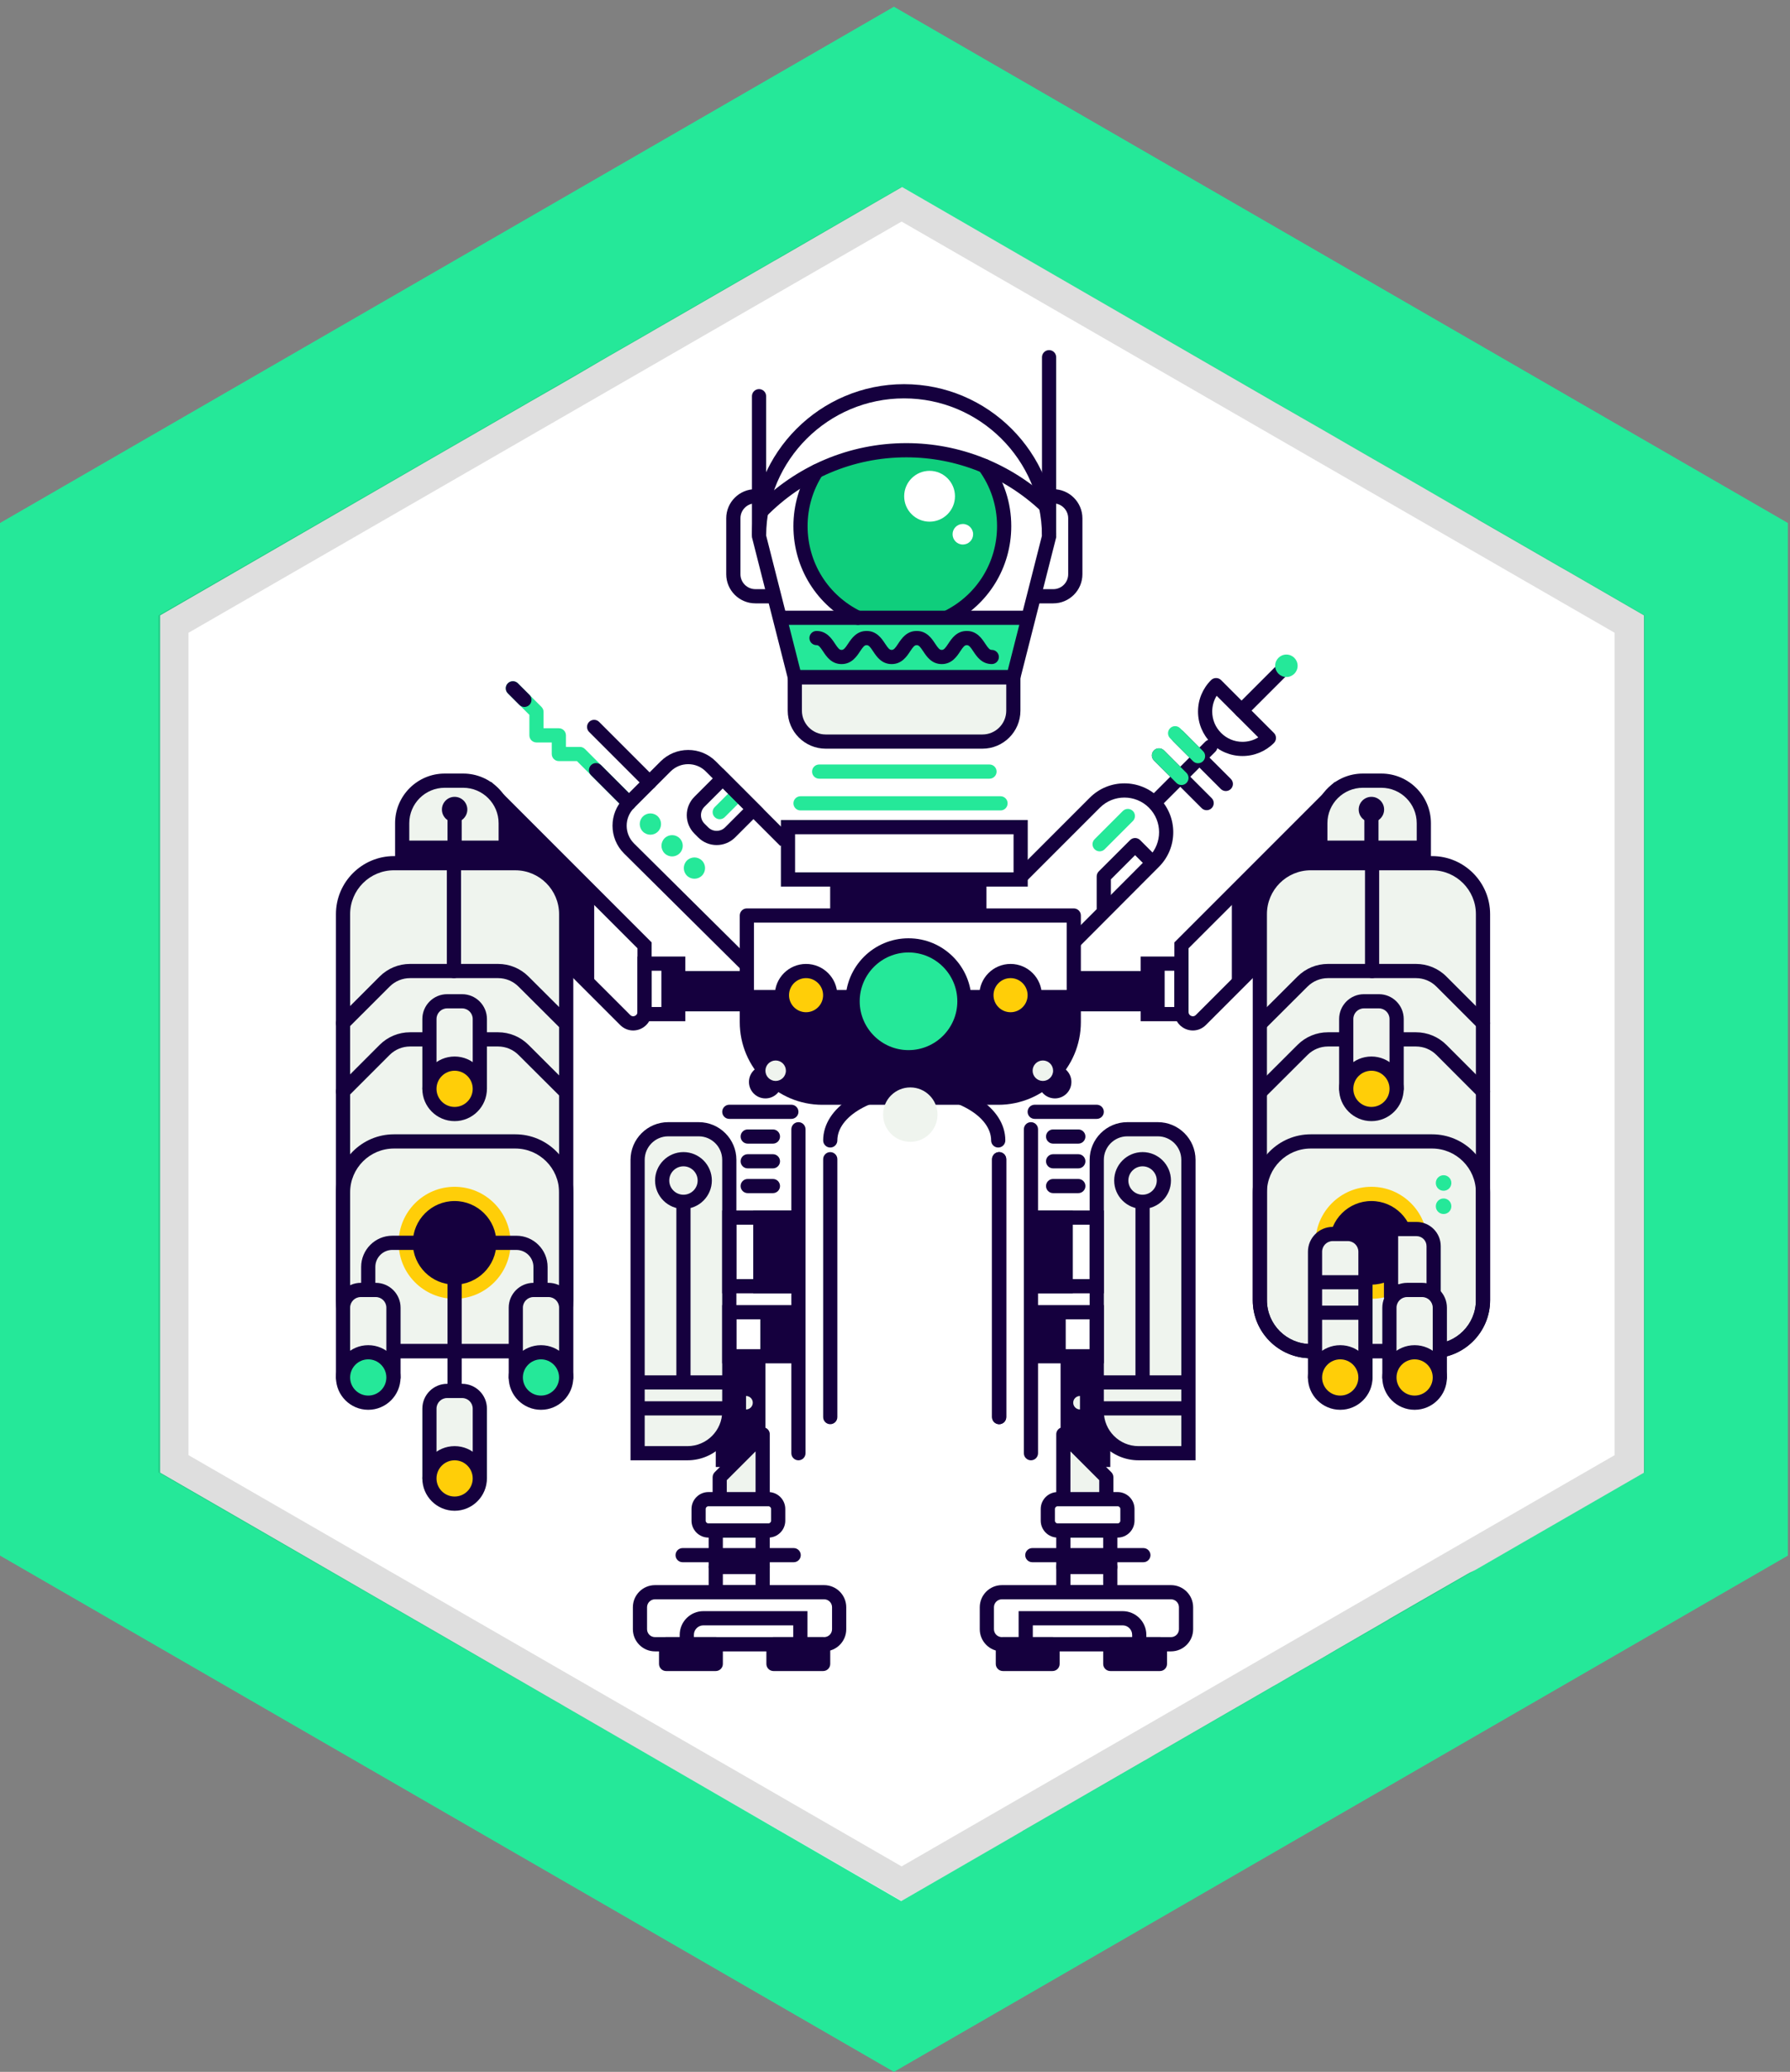<svg xmlns="http://www.w3.org/2000/svg" xmlns:xlink="http://www.w3.org/1999/xlink" width="110.979" height="128.417" x="0" y="0" enable-background="new 0 0 110.979 128.417" version="1.1" viewBox="0 0 110.979 128.417" xml:space="preserve"><rect x="0" y="0" width="110.979" height="128.417" fill="#808080" stroke="none"/><g id="Layer_4"><g id="Layer_63"><polygon fill="#25E899" points="110.849 96.417 55.423 128.417 0 96.417 0 32.417 55.423 .417 110.849 32.417"/><polygon fill="#FFF" points="101.926 38.143 101.926 91.274 101.917 91.284 100.497 92.103 94.216 95.723 91.497 97.293 91.256 97.414 91.126 97.473 91.016 97.534 87.986 99.274 86.117 100.353 86.077 100.383 82.827 102.263 81.957 102.774 80.577 103.564 79.117 104.414 78.936 104.513 78.917 104.524 77.207 105.513 76.247 106.064 71.626 108.734 70.997 109.103 70.936 109.133 67.436 111.154 63.396 113.484 63.386 113.494 62.957 113.744 55.876 117.833 48.306 113.454 48.266 113.433 46.197 112.234 40.836 109.133 40.146 108.734 35.056 105.793 34.667 105.564 34.176 105.284 33.846 105.093 31.997 104.024 31.426 103.694 29.716 102.704 27.207 101.253 24.296 99.574 24.207 99.524 19.537 96.824 17.426 95.603 9.926 91.274 9.926 38.143 24.256 29.864 26.247 28.713 31.176 25.874 32.756 24.963 32.926 24.864 34.586 23.914 35.747 23.244 37.287 22.343 37.806 22.043 40.086 20.734 40.776 20.333 42.236 19.494 47.957 16.194 48.417 15.933 54.486 12.423 55.926 11.593 56.986 12.204 63.476 15.954 78.006 24.343 79.046 24.944 81.346 26.263 82.216 26.763 83.736 27.643 85.106 28.433 85.907 28.893 85.997 28.944 87.806 29.984 91.586 32.173 91.626 32.194 91.626 32.204 91.886 32.353 92.546 32.734 94.006 33.574 95.947 34.694 96.726 35.143 97.167 35.393 99.106 36.513"/></g><g id="Layer_2_6_"><g id="Layer_16_5_"><path d="M9.826,38.141v53.121l46.072,26.559l46.074-26.559V38.141L55.898,11.58 L9.826,38.141z M100.107,39.221v50.971l-44.209,25.489L11.687,90.192V39.221l44.211-25.489L100.107,39.221z" enable-background="new" opacity=".13"/></g></g><g><g><line x1="46.302" x2="66.575" y1="61.802" y2="61.802" fill="#25E899"/></g><g><rect width="20.272" height=".88" x="46.302" y="61.361" fill="#15003E"/></g><g><polygon fill="#15003E" points="46.302 61.802 46.523 64.773 48.531 67.487 50.292 67.655 56.733 68.281 63.336 67.808 65.551 66.274 66.575 63.351 66.135 61.802"/></g><g><path fill="#15003E" d="M61.889,68.477h-10.9c-2.826,0-5.125-2.3-5.125-5.126v-6.606c0-0.243,0.195-0.44,0.439-0.44h20.271 c0.243,0,0.439,0.197,0.439,0.44v6.606C67.014,66.177,64.716,68.477,61.889,68.477z M46.744,57.185v6.166 c0,2.341,1.904,4.246,4.245,4.246h10.9c2.342,0,4.245-1.905,4.245-4.246v-6.166H46.744z"/></g><g><path fill="#25E899" d="M59.794,62.062c0-1.915-1.553-3.467-3.468-3.467s-3.465,1.552-3.465,3.467 c0,1.914,1.55,3.467,3.465,3.467S59.794,63.976,59.794,62.062"/></g><g><path fill="#15003E" d="M56.327,65.966c-2.154,0-3.906-1.75-3.906-3.904c0-2.155,1.751-3.906,3.906-3.906 s3.906,1.751,3.906,3.906C60.233,64.217,58.481,65.966,56.327,65.966z M56.327,59.035c-1.668,0-3.026,1.357-3.026,3.027 c0,1.667,1.358,3.026,3.026,3.026c1.669,0,3.027-1.359,3.027-3.026C59.354,60.392,57.996,59.035,56.327,59.035z"/></g><g><path fill="#FFCE08" d="M51.47,61.683c0-0.828-0.668-1.498-1.497-1.498c-0.826,0-1.496,0.67-1.496,1.498 c0,0.826,0.669,1.496,1.496,1.496C50.802,63.179,51.47,62.509,51.47,61.683"/></g><g><path fill="#15003E" d="M49.974,63.619c-1.066,0-1.936-0.869-1.936-1.936c0-1.069,0.869-1.937,1.936-1.937 c1.068,0,1.938,0.868,1.938,1.937C51.912,62.75,51.042,63.619,49.974,63.619z M49.974,60.625c-0.582,0-1.055,0.474-1.055,1.058 c0,0.582,0.473,1.056,1.055,1.056c0.583,0,1.058-0.474,1.058-1.056C51.031,61.1,50.557,60.625,49.974,60.625z"/></g><g><path fill="#FFCE08" d="M64.15,61.683c0-0.828-0.671-1.498-1.496-1.498c-0.826,0-1.496,0.67-1.496,1.498 c0,0.826,0.67,1.496,1.496,1.496C63.479,63.179,64.15,62.509,64.15,61.683"/></g><g><path fill="#15003E" d="M62.654,63.619c-1.067,0-1.937-0.869-1.937-1.936c0-1.069,0.869-1.937,1.937-1.937 c1.068,0,1.938,0.868,1.938,1.937C64.591,62.75,63.722,63.619,62.654,63.619z M62.654,60.625c-0.583,0-1.057,0.474-1.057,1.058 c0,0.582,0.474,1.056,1.057,1.056c0.582,0,1.057-0.474,1.057-1.056C63.71,61.1,63.236,60.625,62.654,60.625z"/></g><g><path fill="#15003E" d="M39.254,63.87c-0.302,0-0.586-0.121-0.803-0.337l-4.214-4.213l-3.845-6.688l0.052-4.178l9.958,9.958 v4.313C40.401,63.355,39.886,63.87,39.254,63.87z M34.941,58.78l4.132,4.131c0.052,0.051,0.112,0.078,0.181,0.078 c0.111,0,0.268-0.082,0.268-0.265v-3.948l-8.225-8.225l-0.022,1.85L34.941,58.78z"/></g><g><polygon fill="#15003E" points="36.84 61.3 36.84 55.181 31.531 50.163 31.352 53.501"/></g><g><path fill="#EFF4EE" d="M31.353,53.501h-6.418v-2.479c0-1.456,1.181-2.636,2.637-2.636h1.145c1.457,0,2.636,1.181,2.636,2.636 V53.501z"/></g><g><path fill="#15003E" d="M31.793,53.941h-7.298v-2.919c0-1.696,1.38-3.076,3.077-3.076h1.145c1.697,0,3.077,1.38,3.077,3.076 V53.941z M25.375,53.062h5.538v-2.039c0-1.211-0.986-2.196-2.196-2.196h-1.145c-1.212,0-2.197,0.985-2.197,2.196V53.062z"/></g><g><rect width="3.079" height="6.865" x="44.377" y="84.062" fill="#15003E"/></g><g><path fill="#EFF4EE" d="M42.625,90.074h-3.093V71.887c0-1.045,0.849-1.894,1.896-1.894h1.892c1.047,0,1.897,0.849,1.897,1.894 V87.48C45.216,88.912,44.055,90.074,42.625,90.074"/></g><g><path fill="#15003E" d="M42.625,90.511h-3.533V71.887c0-1.286,1.048-2.334,2.336-2.334h1.892c1.289,0,2.336,1.048,2.336,2.334 V87.48C45.655,89.153,44.295,90.511,42.625,90.511z M39.972,89.633h2.653c1.186,0,2.151-0.966,2.151-2.153V71.887 c0-0.802-0.653-1.456-1.457-1.456h-1.892c-0.803,0-1.456,0.654-1.456,1.456V89.633z"/></g><g><path fill="#EFF4EE" d="M31.948,83.745h-7.523c-1.743,0-3.156-1.412-3.156-3.154V56.658c0-1.743,1.413-3.156,3.156-3.156h7.523 c1.744,0,3.155,1.413,3.155,3.156V80.59C35.103,82.333,33.691,83.745,31.948,83.745"/></g><g><path fill="#15003E" d="M31.948,84.185h-7.523c-1.983,0-3.597-1.613-3.597-3.595V56.658c0-1.983,1.613-3.596,3.597-3.596h7.523 c1.983,0,3.596,1.613,3.596,3.596V80.59C35.543,82.572,33.931,84.185,31.948,84.185z M24.425,53.941 c-1.499,0-2.717,1.219-2.717,2.716V80.59c0,1.497,1.218,2.714,2.717,2.714h7.523c1.498,0,2.715-1.217,2.715-2.714V56.658 c0-1.498-1.217-2.716-2.715-2.716H24.425z"/></g><g><path fill="#15003E" d="M31.948,84.185h-7.523c-1.983,0-3.597-1.613-3.597-3.595v-6.688c0-1.983,1.613-3.596,3.597-3.596h7.523 c1.983,0,3.596,1.612,3.596,3.596v6.688C35.543,82.572,33.931,84.185,31.948,84.185z M24.425,71.187 c-1.499,0-2.717,1.219-2.717,2.716v6.688c0,1.497,1.218,2.714,2.717,2.714h7.523c1.498,0,2.715-1.217,2.715-2.714v-6.688 c0-1.497-1.217-2.716-2.715-2.716H24.425z"/></g><g><path fill="#15003E" d="M21.267,63.858c-0.112,0-0.224-0.044-0.31-0.131c-0.173-0.171-0.173-0.449,0-0.621l2.576-2.576 c0.506-0.506,1.178-0.785,1.893-0.785h5.451c0.713,0,1.384,0.276,1.889,0.78l2.588,2.58c0.172,0.172,0.172,0.451,0.002,0.622 c-0.171,0.174-0.451,0.174-0.622,0.002l-2.588-2.58c-0.34-0.338-0.79-0.524-1.269-0.524h-5.451c-0.479,0-0.93,0.187-1.27,0.526 l-2.578,2.576C21.493,63.814,21.381,63.858,21.267,63.858z"/></g><g><path fill="#15003E" d="M21.267,68.095c-0.112,0-0.224-0.046-0.31-0.13c-0.173-0.171-0.173-0.451,0-0.622l2.576-2.577 c0.505-0.505,1.178-0.785,1.893-0.785h5.451c0.714,0,1.384,0.277,1.89,0.781l2.587,2.581c0.172,0.171,0.172,0.448,0.002,0.622 c-0.171,0.172-0.451,0.172-0.622,0l-2.588-2.578c-0.34-0.339-0.79-0.524-1.269-0.524h-5.451c-0.479,0-0.93,0.186-1.27,0.524 l-2.578,2.578C21.493,68.049,21.381,68.095,21.267,68.095z"/></g><g><path fill="#EFF4EE" d="M26.623,67.487v-4.328c0-0.606,0.491-1.097,1.097-1.097h0.931c0.606,0,1.096,0.49,1.096,1.097v4.328"/></g><g><path fill="#15003E" d="M29.747,67.927c-0.242,0-0.439-0.197-0.439-0.44v-4.328c0-0.363-0.294-0.658-0.657-0.658H27.72 c-0.362,0-0.656,0.294-0.656,0.658v4.328c0,0.243-0.198,0.44-0.44,0.44s-0.439-0.197-0.439-0.44v-4.328 c0-0.848,0.689-1.538,1.536-1.538h0.931c0.848,0,1.538,0.69,1.538,1.538v4.328C30.188,67.73,29.992,67.927,29.747,67.927z"/></g><g><path fill="#FFCE08" d="M29.747,67.487c0-0.863-0.698-1.563-1.561-1.563c-0.863,0-1.563,0.699-1.563,1.563 c0,0.864,0.7,1.564,1.563,1.564C29.049,69.051,29.747,68.351,29.747,67.487"/></g><g><path fill="#15003E" d="M28.186,69.489c-1.105,0-2.002-0.896-2.002-2.002c0-1.103,0.897-2.003,2.002-2.003 c1.103,0,2.002,0.9,2.002,2.003C30.188,68.592,29.289,69.489,28.186,69.489z M28.186,66.365c-0.619,0-1.123,0.504-1.123,1.122 s0.503,1.122,1.123,1.122s1.122-0.504,1.122-1.122S28.805,66.365,28.186,66.365z"/></g><g><path fill="#EFF4EE" d="M21.267,85.378V81.05c0-0.606,0.492-1.098,1.098-1.098h0.932c0.606,0,1.096,0.491,1.096,1.098v4.328"/></g><g><path fill="#15003E" d="M24.393,85.819c-0.242,0-0.439-0.197-0.439-0.44V81.05c0-0.362-0.295-0.657-0.657-0.657h-0.932 c-0.362,0-0.657,0.295-0.657,0.657v4.328c0,0.243-0.197,0.44-0.44,0.44c-0.242,0-0.439-0.197-0.439-0.44V81.05 c0-0.848,0.689-1.538,1.537-1.538h0.932c0.847,0,1.537,0.69,1.537,1.538v4.328C24.833,85.622,24.637,85.819,24.393,85.819z"/></g><g><path fill="#25E899" d="M24.393,85.378c0-0.864-0.7-1.562-1.562-1.562c-0.864,0-1.563,0.697-1.563,1.562s0.7,1.563,1.563,1.563 C23.693,86.941,24.393,86.243,24.393,85.378"/></g><g><path fill="#15003E" d="M22.831,87.381c-1.105,0-2.002-0.898-2.002-2.003c0-1.105,0.897-2.002,2.002-2.002 c1.104,0,2.002,0.896,2.002,2.002C24.833,86.483,23.935,87.381,22.831,87.381z M22.831,84.254c-0.619,0-1.123,0.506-1.123,1.124 s0.504,1.122,1.123,1.122s1.123-0.504,1.123-1.122S23.45,84.254,22.831,84.254z"/></g><g><path fill="#15003E" d="M31.217,77.032c0-1.675-1.357-3.031-3.032-3.031c-1.673,0-3.03,1.356-3.03,3.031 c0,1.673,1.357,3.031,3.03,3.031C29.86,80.063,31.217,78.705,31.217,77.032"/></g><g><path fill="#FFCE08" d="M28.185,80.501c-1.914,0-3.469-1.556-3.469-3.47s1.556-3.472,3.469-3.472 c1.915,0,3.472,1.558,3.472,3.472S30.1,80.501,28.185,80.501z M28.185,74.441c-1.429,0-2.591,1.162-2.591,2.591 s1.162,2.591,2.591,2.591c1.429,0,2.591-1.162,2.591-2.591S29.614,74.441,28.185,74.441z"/></g><g><path fill="#EFF4EE" d="M31.979,85.378V81.05c0-0.606,0.491-1.098,1.097-1.098h0.931c0.606,0,1.098,0.491,1.098,1.098v4.328"/></g><g><path fill="#15003E" d="M35.104,85.819c-0.243,0-0.441-0.197-0.441-0.44V81.05c0-0.362-0.294-0.657-0.656-0.657h-0.931 c-0.362,0-0.657,0.295-0.657,0.657v4.328c0,0.243-0.197,0.44-0.439,0.44c-0.243,0-0.44-0.197-0.44-0.44V81.05 c0-0.848,0.688-1.538,1.537-1.538h0.931c0.848,0,1.537,0.69,1.537,1.538v4.328C35.543,85.622,35.346,85.819,35.104,85.819z"/></g><g><path fill="#25E899" d="M35.104,85.378c0-0.864-0.701-1.562-1.563-1.562c-0.863,0-1.562,0.697-1.562,1.562 s0.699,1.563,1.562,1.563C34.403,86.941,35.104,86.243,35.104,85.378"/></g><g><path fill="#15003E" d="M33.541,87.381c-1.104,0-2.002-0.898-2.002-2.003c0-1.105,0.898-2.002,2.002-2.002 c1.105,0,2.003,0.896,2.003,2.002C35.543,86.483,34.646,87.381,33.541,87.381z M33.541,84.254c-0.619,0-1.123,0.506-1.123,1.124 s0.503,1.122,1.123,1.122c0.62,0,1.122-0.504,1.122-1.122S34.16,84.254,33.541,84.254z"/></g><g><path fill="#EFF4EE" d="M26.623,91.635v-4.328c0-0.607,0.491-1.097,1.097-1.097h0.931c0.606,0,1.096,0.489,1.096,1.097v4.328"/></g><g><path fill="#15003E" d="M29.747,92.076c-0.242,0-0.439-0.196-0.439-0.44v-4.328c0-0.362-0.294-0.656-0.657-0.656H27.72 c-0.362,0-0.656,0.294-0.656,0.656v4.328c0,0.244-0.198,0.44-0.44,0.44s-0.439-0.196-0.439-0.44v-4.328 c0-0.849,0.689-1.537,1.536-1.537h0.931c0.848,0,1.538,0.688,1.538,1.537v4.328C30.188,91.879,29.992,92.076,29.747,92.076z"/></g><g><path fill="#FFCE08" d="M29.747,91.635c0-0.863-0.698-1.562-1.561-1.562c-0.863,0-1.563,0.698-1.563,1.562 c0,0.864,0.7,1.563,1.563,1.563C29.049,93.198,29.747,92.5,29.747,91.635"/></g><g><path fill="#15003E" d="M28.186,93.639c-1.105,0-2.002-0.9-2.002-2.004c0-1.104,0.897-2.002,2.002-2.002 c1.103,0,2.002,0.897,2.002,2.002C30.188,92.739,29.289,93.639,28.186,93.639z M28.186,90.511c-0.619,0-1.123,0.505-1.123,1.124 s0.503,1.122,1.123,1.122s1.122-0.503,1.122-1.122S28.805,90.511,28.186,90.511z"/></g><g><path fill="#15003E" d="M28.185,86.651c-0.242,0-0.44-0.199-0.44-0.44v-6.736c0-0.241,0.198-0.438,0.44-0.438 c0.243,0,0.44,0.196,0.44,0.438v6.736C28.625,86.452,28.428,86.651,28.185,86.651z"/></g><g><path fill="#15003E" d="M22.831,80.393c-0.243,0-0.44-0.199-0.44-0.44v-1.427c0-1.066,0.868-1.935,1.935-1.935h3.86 c0.243,0,0.44,0.197,0.44,0.44s-0.197,0.44-0.44,0.44h-3.86c-0.582,0-1.055,0.472-1.055,1.054v1.427 C23.27,80.194,23.074,80.393,22.831,80.393z"/></g><g><path fill="#15003E" d="M33.511,80.393c-0.244,0-0.439-0.199-0.439-0.44v-1.427c0-0.582-0.475-1.054-1.056-1.054h-3.86 c-0.243,0-0.44-0.197-0.44-0.44s0.197-0.44,0.44-0.44h3.86c1.067,0,1.935,0.868,1.935,1.935v1.427 C33.952,80.194,33.755,80.393,33.511,80.393z"/></g><g><path fill="#15003E" d="M49.503,80.161h-4.727v-5.134h4.727V80.161z M45.655,79.28h2.967v-3.372h-2.967V79.28z"/></g><g><rect width="1.923" height="4.253" x="47.139" y="75.467" fill="#15003E"/></g><g><path fill="#15003E" d="M49.503,80.161h-2.804v-5.134h2.804V80.161z M47.58,79.28h1.043v-3.372H47.58V79.28z"/></g><g><path fill="#15003E" d="M49.503,84.502h-4.727v-3.609h4.727V84.502z M45.655,83.624h2.967v-1.85h-2.967V83.624z"/></g><g><rect width="1.923" height="2.729" x="47.139" y="81.333" fill="#15003E"/></g><g><path fill="#15003E" d="M42.374,74.93c-0.97,0-1.76-0.79-1.76-1.76c0-0.972,0.791-1.762,1.76-1.762c0.971,0,1.76,0.79,1.76,1.762 C44.133,74.14,43.344,74.93,42.374,74.93z M42.374,72.29c-0.485,0-0.88,0.396-0.88,0.881s0.395,0.879,0.88,0.879 c0.485,0,0.88-0.394,0.88-0.879S42.859,72.29,42.374,72.29z"/></g><g><rect width="5.685" height=".878" x="39.532" y="85.246" fill="#15003E"/></g><g><rect width="5.685" height=".879" x="39.532" y="86.852" fill="#15003E"/></g><g><rect width=".879" height="11.195" x="41.934" y="74.489" fill="#15003E"/></g><g><rect width="6.438" height="1.32" x="24.935" y="52.101" fill="#15003E"/></g><g><path fill="#15003E" d="M28.974,50.176c0-0.435-0.354-0.787-0.789-0.787c-0.434,0-0.786,0.353-0.786,0.787 c0,0.435,0.352,0.788,0.786,0.788C28.62,50.963,28.974,50.611,28.974,50.176"/></g><g><line x1="28.185" x2="28.185" y1="50.638" y2="52.293" fill="#EFF4EE"/></g><g><path fill="#15003E" d="M28.185,52.733c-0.242,0-0.44-0.197-0.44-0.439v-1.655c0-0.243,0.198-0.44,0.44-0.44 c0.243,0,0.44,0.197,0.44,0.44v1.655C28.625,52.536,28.428,52.733,28.185,52.733z"/></g><g><line x1="28.145" x2="28.145" y1="53.812" y2="60.186" fill="#EFF4EE"/></g><g><path fill="#15003E" d="M28.145,60.625c-0.245,0-0.441-0.196-0.441-0.44v-6.374c0-0.243,0.197-0.439,0.441-0.439 c0.242,0,0.439,0.196,0.439,0.439v6.374C28.584,60.429,28.387,60.625,28.145,60.625z"/></g><g><path fill="#15003E" d="M42.49,63.296h-2.968v-4.009h2.968V63.296z M40.401,62.416h1.209v-2.248h-1.209V62.416z"/></g><g><rect width="1.045" height="3.13" x="41.005" y="59.727" fill="#15003E"/></g><g><path fill="#15003E" d="M47.921,73.952h-1.564c-0.244,0-0.44-0.197-0.44-0.44s0.196-0.438,0.44-0.438h1.564 c0.243,0,0.439,0.194,0.439,0.438S48.164,73.952,47.921,73.952z"/></g><g><path fill="#15003E" d="M47.921,72.417h-1.564c-0.244,0-0.44-0.197-0.44-0.438c0-0.243,0.196-0.44,0.44-0.44h1.564 c0.243,0,0.439,0.197,0.439,0.44C48.36,72.22,48.164,72.417,47.921,72.417z"/></g><g><path fill="#15003E" d="M47.921,70.884h-1.564c-0.244,0-0.44-0.197-0.44-0.44s0.196-0.44,0.44-0.44h1.564 c0.243,0,0.439,0.197,0.439,0.44S48.164,70.884,47.921,70.884z"/></g><g><path fill="#15003E" d="M49.063,69.35h-3.846c-0.244,0-0.44-0.195-0.44-0.438s0.197-0.44,0.44-0.44h3.846 c0.243,0,0.44,0.197,0.44,0.44S49.305,69.35,49.063,69.35z"/></g><g><path fill="#15003E" d="M51.096,102.354H40.61c-0.757,0-1.372-0.616-1.372-1.372v-1.363c0-0.756,0.615-1.371,1.372-1.371h10.485 c0.757,0,1.372,0.615,1.372,1.371v1.363C52.468,101.738,51.853,102.354,51.096,102.354z M40.61,99.127 c-0.271,0-0.493,0.22-0.493,0.491v1.363c0,0.271,0.221,0.49,0.493,0.49h10.485c0.272,0,0.492-0.22,0.492-0.49v-1.363 c0-0.271-0.22-0.491-0.492-0.491H40.61z"/></g><g><polyline fill="#EFF4EE" points="47.287 92.955 47.287 88.897 44.621 91.562 44.621 92.955"/></g><g><path fill="#15003E" d="M47.726,92.955h-0.881v-2.996l-1.785,1.785v1.211h-0.878v-1.393c0-0.116,0.046-0.229,0.128-0.312 l2.665-2.665c0.125-0.125,0.314-0.163,0.479-0.093c0.165,0.068,0.272,0.229,0.272,0.404V92.955z"/></g><g><path fill="#15003E" d="M49.209,96.829h-6.886c-0.243,0-0.44-0.197-0.44-0.438c0-0.243,0.197-0.44,0.44-0.44h6.886 c0.243,0,0.438,0.197,0.438,0.44C49.648,96.631,49.452,96.829,49.209,96.829z"/></g><g><path fill="#15003E" d="M47.639,95.302h-3.717c-0.577,0-1.048-0.471-1.048-1.048v-0.726c0-0.579,0.471-1.048,1.048-1.048h3.717 c0.578,0,1.048,0.469,1.048,1.048v0.726C48.687,94.832,48.217,95.302,47.639,95.302z M43.921,93.36 c-0.093,0-0.169,0.075-0.169,0.169v0.726c0,0.091,0.076,0.167,0.169,0.167h3.717c0.093,0,0.168-0.076,0.168-0.167v-0.726 c0-0.094-0.075-0.169-0.168-0.169H43.921z"/></g><g><path fill="#15003E" d="M47.726,99.127h-3.79v-4.706h3.79V99.127z M44.817,98.248h2.028v-2.945h-2.028V98.248z"/></g><g><path fill="#15003E" d="M47.287,97.563h-2.911c-0.243,0-0.439-0.196-0.439-0.439c0-0.244,0.197-0.44,0.439-0.44h2.911 c0.242,0,0.439,0.196,0.439,0.44C47.726,97.367,47.529,97.563,47.287,97.563z"/></g><g><rect width="3.08" height="1.22" x="41.297" y="101.913" fill="#15003E"/></g><g><path fill="#15003E" d="M44.377,103.573h-3.08c-0.242,0-0.439-0.199-0.439-0.44v-1.22c0-0.243,0.197-0.44,0.439-0.44h3.08 c0.242,0,0.44,0.197,0.44,0.44v1.22C44.817,103.374,44.619,103.573,44.377,103.573z M41.737,102.692h2.199v-0.338h-2.199V102.692 z"/></g><g><rect width="3.08" height="1.22" x="47.956" y="101.913" fill="#15003E"/></g><g><path fill="#15003E" d="M51.035,103.573h-3.08c-0.244,0-0.44-0.199-0.44-0.44v-1.22c0-0.243,0.197-0.44,0.44-0.44h3.08 c0.243,0,0.439,0.197,0.439,0.44v1.22C51.475,103.374,51.278,103.573,51.035,103.573z M48.395,102.692h2.201v-0.338h-2.201 V102.692z"/></g><g><path fill="#EFF4EE" d="M46.254,87.36c0.231,0,0.418-0.188,0.418-0.419c0-0.231-0.188-0.417-0.418-0.417"/></g><g><path fill="#15003E" d="M49.619,102.72c-0.244,0-0.44-0.197-0.44-0.44v-1.539H43.61c-0.325,0-0.59,0.265-0.59,0.588v0.584 c0,0.244-0.198,0.441-0.44,0.441s-0.439-0.197-0.439-0.441v-0.584c0-0.81,0.659-1.469,1.47-1.469h6.45v2.42 C50.06,102.523,49.863,102.72,49.619,102.72z"/></g><g><path fill="#15003E" d="M49.503,90.511c-0.244,0-0.44-0.196-0.44-0.438v-20.08c0-0.244,0.197-0.44,0.44-0.44 c0.242,0,0.439,0.196,0.439,0.44v20.08C49.942,90.315,49.745,90.511,49.503,90.511z"/></g><g><path fill="#15003E" d="M51.475,88.274c-0.243,0-0.439-0.197-0.439-0.438V71.849c0-0.243,0.196-0.44,0.439-0.44 s0.44,0.197,0.44,0.44v15.986C51.915,88.077,51.718,88.274,51.475,88.274z"/></g><g><path fill="#15003E" d="M73.958,63.87L73.958,63.87c-0.633,0-1.148-0.514-1.148-1.145v-4.313l9.959-9.958l0.051,4.178 l-3.844,6.688l-4.214,4.213C74.545,63.749,74.261,63.87,73.958,63.87z M73.69,58.777v3.948c0,0.182,0.157,0.265,0.269,0.265l0,0 c0.068,0,0.129-0.027,0.182-0.079l4.131-4.13l3.666-6.378l-0.022-1.85L73.69,58.777z"/></g><g><polygon fill="#15003E" points="76.373 61.3 76.373 55.181 81.682 50.163 81.86 53.501"/></g><g><path fill="#EFF4EE" d="M81.86,53.501h6.417v-2.479c0-1.456-1.18-2.636-2.637-2.636h-1.144c-1.457,0-2.637,1.181-2.637,2.636 V53.501z"/></g><g><path fill="#15003E" d="M88.717,53.941h-7.298v-2.919c0-1.696,1.38-3.076,3.077-3.076h1.144c1.696,0,3.077,1.38,3.077,3.076 V53.941z M82.299,53.062h5.537v-2.039c0-1.211-0.984-2.196-2.196-2.196h-1.144c-1.211,0-2.197,0.985-2.197,2.196V53.062z"/></g><g><rect width="3.081" height="6.865" x="65.756" y="84.062" fill="#15003E"/></g><g><path fill="#EFF4EE" d="M70.589,90.074h3.091V71.887c0-1.045-0.848-1.894-1.895-1.894h-1.894c-1.047,0-1.896,0.849-1.896,1.894 V87.48C67.997,88.912,69.157,90.074,70.589,90.074"/></g><g><path fill="#15003E" d="M74.122,90.511h-3.532c-1.673,0-3.032-1.358-3.032-3.031V71.887c0-1.286,1.048-2.334,2.335-2.334h1.894 c1.287,0,2.336,1.048,2.336,2.334V90.511z M69.892,70.431c-0.804,0-1.455,0.654-1.455,1.456V87.48 c0,1.188,0.965,2.153,2.152,2.153h2.651V71.887c0-0.802-0.652-1.456-1.455-1.456H69.892z"/></g><g><path fill="#EFF4EE" d="M81.265,83.745h7.523c1.743,0,3.156-1.412,3.156-3.154V56.658c0-1.743-1.413-3.156-3.156-3.156h-7.523 c-1.743,0-3.156,1.413-3.156,3.156V80.59C78.109,82.333,79.522,83.745,81.265,83.745"/></g><g><path fill="#15003E" d="M88.789,84.185h-7.523c-1.982,0-3.596-1.613-3.596-3.595V56.658c0-1.983,1.613-3.596,3.596-3.596h7.523 c1.983,0,3.597,1.613,3.597,3.596V80.59C92.385,82.572,90.772,84.185,88.789,84.185z M81.265,53.941 c-1.498,0-2.716,1.219-2.716,2.716V80.59c0,1.497,1.218,2.714,2.716,2.714h7.523c1.497,0,2.717-1.217,2.717-2.714V56.658 c0-1.498-1.22-2.716-2.717-2.716H81.265z"/></g><g><path fill="#15003E" d="M88.789,84.185h-7.523c-1.982,0-3.596-1.613-3.596-3.595v-6.688c0-1.983,1.613-3.596,3.596-3.596h7.523 c1.983,0,3.597,1.612,3.597,3.596v6.688C92.385,82.572,90.772,84.185,88.789,84.185z M81.265,71.187 c-1.498,0-2.716,1.219-2.716,2.716v6.688c0,1.497,1.218,2.714,2.716,2.714h7.523c1.497,0,2.717-1.217,2.717-2.714v-6.688 c0-1.497-1.22-2.716-2.717-2.716H81.265z"/></g><g><path fill="#15003E" d="M91.945,63.858c-0.112,0-0.225-0.044-0.312-0.131l-2.576-2.576c-0.34-0.34-0.792-0.526-1.271-0.526 h-5.449c-0.479,0-0.931,0.187-1.271,0.524l-2.587,2.58c-0.172,0.172-0.45,0.172-0.622-0.002 c-0.171-0.171-0.171-0.449,0.002-0.622l2.587-2.58c0.506-0.503,1.176-0.78,1.891-0.78h5.449c0.715,0,1.389,0.278,1.894,0.785 l2.576,2.576c0.172,0.171,0.172,0.45,0,0.621C92.17,63.814,92.057,63.858,91.945,63.858z"/></g><g><path fill="#15003E" d="M91.945,68.095c-0.112,0-0.225-0.046-0.312-0.13l-2.576-2.578c-0.34-0.339-0.791-0.524-1.271-0.524 h-5.449c-0.479,0-0.931,0.186-1.271,0.524l-2.587,2.578c-0.172,0.172-0.45,0.172-0.622,0c-0.171-0.174-0.171-0.451,0.002-0.622 l2.587-2.581c0.505-0.503,1.176-0.781,1.891-0.781h5.449c0.715,0,1.389,0.279,1.894,0.785l2.576,2.577 c0.172,0.171,0.172,0.451,0,0.622C92.17,68.049,92.057,68.095,91.945,68.095z"/></g><g><path fill="#EFF4EE" d="M86.59,67.487v-4.328c0-0.606-0.492-1.097-1.098-1.097h-0.932c-0.605,0-1.097,0.49-1.097,1.097v4.328"/></g><g><path fill="#15003E" d="M86.59,67.927c-0.244,0-0.44-0.197-0.44-0.44v-4.328c0-0.363-0.295-0.658-0.657-0.658h-0.932 c-0.362,0-0.656,0.294-0.656,0.658v4.328c0,0.243-0.197,0.44-0.44,0.44s-0.44-0.197-0.44-0.44v-4.328 c0-0.848,0.689-1.538,1.537-1.538h0.932c0.848,0,1.536,0.69,1.536,1.538v4.328C87.029,67.73,86.833,67.927,86.59,67.927z"/></g><g><path fill="#FFCE08" d="M83.464,67.487c0-0.863,0.699-1.563,1.563-1.563c0.862,0,1.563,0.699,1.563,1.563 c0,0.864-0.701,1.564-1.563,1.564C84.164,69.051,83.464,68.351,83.464,67.487"/></g><g><path fill="#15003E" d="M85.027,69.489c-1.104,0-2.003-0.896-2.003-2.002c0-1.103,0.898-2.003,2.003-2.003 c1.105,0,2.002,0.9,2.002,2.003C87.029,68.592,86.132,69.489,85.027,69.489z M85.027,66.365c-0.62,0-1.122,0.504-1.122,1.122 s0.502,1.122,1.122,1.122c0.618,0,1.123-0.504,1.123-1.122S85.645,66.365,85.027,66.365z"/></g><g><path fill="#15003E" d="M81.996,77.032c0-1.675,1.357-3.031,3.031-3.031s3.031,1.356,3.031,3.031 c0,1.673-1.357,3.031-3.031,3.031S81.996,78.705,81.996,77.032"/></g><g><path fill="#FFCE08" d="M85.027,80.501c-1.914,0-3.47-1.556-3.47-3.47s1.556-3.472,3.47-3.472s3.471,1.558,3.471,3.472 S86.941,80.501,85.027,80.501z M85.027,74.441c-1.429,0-2.59,1.162-2.59,2.591s1.161,2.591,2.59,2.591s2.591-1.162,2.591-2.591 S86.456,74.441,85.027,74.441z"/></g><g><path fill="#EFF4EE" d="M84.657,85.378v-7.798c0-0.605-0.492-1.098-1.099-1.098h-0.93c-0.606,0-1.099,0.492-1.099,1.098v7.798"/></g><g><path fill="#15003E" d="M84.657,85.819c-0.242,0-0.439-0.197-0.439-0.44v-7.798c0-0.362-0.296-0.657-0.659-0.657h-0.93 c-0.363,0-0.659,0.295-0.659,0.657v7.798c0,0.243-0.195,0.44-0.439,0.44c-0.242,0-0.439-0.197-0.439-0.44v-7.798 c0-0.847,0.69-1.538,1.538-1.538h0.93c0.848,0,1.539,0.691,1.539,1.538v7.798C85.097,85.622,84.899,85.819,84.657,85.819z"/></g><g><path fill="#FFCE08" d="M81.53,85.378c0-0.864,0.7-1.562,1.564-1.562c0.862,0,1.563,0.697,1.563,1.562s-0.7,1.563-1.563,1.563 C82.23,86.941,81.53,86.243,81.53,85.378"/></g><g><path fill="#15003E" d="M83.094,87.381c-1.105,0-2.004-0.898-2.004-2.003c0-1.105,0.898-2.002,2.004-2.002 c1.104,0,2.003,0.896,2.003,2.002C85.097,86.483,84.198,87.381,83.094,87.381z M83.094,84.254c-0.619,0-1.125,0.506-1.125,1.124 s0.506,1.122,1.125,1.122c0.618,0,1.123-0.504,1.123-1.122S83.712,84.254,83.094,84.254z"/></g><g><path fill="#EFF4EE" d="M88.883,80.034h-2.639v-3.856h1.58c0.586,0,1.059,0.474,1.059,1.06V80.034z"/></g><g><path fill="#15003E" d="M89.325,80.471h-3.521v-4.734h2.021c0.827,0,1.5,0.672,1.5,1.5V80.471z M86.684,79.593h1.76v-2.356 c0-0.342-0.277-0.619-0.619-0.619h-1.141V79.593z"/></g><g><path fill="#EFF4EE" d="M89.267,85.378V81.05c0-0.606-0.491-1.098-1.097-1.098h-0.932c-0.606,0-1.098,0.491-1.098,1.098v4.328"/></g><g><path fill="#15003E" d="M89.267,85.819c-0.244,0-0.439-0.197-0.439-0.44V81.05c0-0.362-0.295-0.657-0.657-0.657h-0.932 c-0.362,0-0.656,0.295-0.656,0.657v4.328c0,0.243-0.198,0.44-0.441,0.44c-0.242,0-0.439-0.197-0.439-0.44V81.05 c0-0.848,0.689-1.538,1.537-1.538h0.932c0.848,0,1.536,0.69,1.536,1.538v4.328C89.707,85.622,89.51,85.819,89.267,85.819z"/></g><g><path fill="#FFCE08" d="M86.141,85.378c0-0.864,0.699-1.562,1.563-1.562c0.862,0,1.563,0.697,1.563,1.562s-0.7,1.563-1.563,1.563 C86.84,86.941,86.141,86.243,86.141,85.378"/></g><g><path fill="#15003E" d="M87.705,87.381c-1.105,0-2.003-0.898-2.003-2.003c0-1.105,0.897-2.002,2.003-2.002 c1.104,0,2.002,0.896,2.002,2.002C89.707,86.483,88.809,87.381,87.705,87.381z M87.705,84.254c-0.62,0-1.122,0.506-1.122,1.124 s0.502,1.122,1.122,1.122c0.618,0,1.123-0.504,1.123-1.122S88.323,84.254,87.705,84.254z"/></g><g><path fill="#15003E" d="M68.437,80.161H63.71v-5.134h4.727V80.161z M64.591,79.28h2.966v-3.372h-2.966V79.28z"/></g><g><rect width="1.923" height="4.253" x="64.151" y="75.467" fill="#15003E"/></g><g><path fill="#15003E" d="M66.514,80.161H63.71v-5.134h2.804V80.161z M64.591,79.28h1.043v-3.372h-1.043V79.28z"/></g><g><path fill="#15003E" d="M68.437,84.502H63.71v-3.609h4.727V84.502z M64.591,83.624h2.966v-1.85h-2.966V83.624z"/></g><g><rect width="1.923" height="2.729" x="64.151" y="81.333" fill="#15003E"/></g><g><path fill="#15003E" d="M70.839,74.93c-0.971,0-1.76-0.79-1.76-1.76c0-0.972,0.789-1.762,1.76-1.762c0.97,0,1.76,0.79,1.76,1.762 C72.599,74.14,71.809,74.93,70.839,74.93z M70.839,72.29c-0.485,0-0.881,0.396-0.881,0.881s0.396,0.879,0.881,0.879 c0.483,0,0.88-0.394,0.88-0.879S71.323,72.29,70.839,72.29z"/></g><g><rect width="5.685" height=".878" x="67.997" y="85.246" fill="#15003E"/></g><g><rect width="5.685" height=".879" x="67.997" y="86.852" fill="#15003E"/></g><g><rect width=".881" height="11.195" x="70.398" y="74.489" fill="#15003E"/></g><g><rect width="6.438" height="1.32" x="81.838" y="52.101" fill="#15003E"/></g><g><path fill="#15003E" d="M84.239,50.176c0-0.435,0.353-0.787,0.788-0.787c0.435,0,0.788,0.353,0.788,0.787 c0,0.435-0.354,0.788-0.788,0.788C84.591,50.963,84.239,50.611,84.239,50.176"/></g><g><line x1="85.027" x2="85.027" y1="50.638" y2="52.293" fill="#EFF4EE"/></g><g><path fill="#15003E" d="M85.027,52.733c-0.243,0-0.439-0.197-0.439-0.439v-1.655c0-0.243,0.196-0.44,0.439-0.44 c0.242,0,0.44,0.197,0.44,0.44v1.655C85.467,52.536,85.269,52.733,85.027,52.733z"/></g><g><line x1="85.068" x2="85.068" y1="53.812" y2="60.186" fill="#EFF4EE"/></g><g><path fill="#15003E" d="M85.068,60.625c-0.242,0-0.439-0.196-0.439-0.44v-6.374c0-0.243,0.197-0.439,0.439-0.439 c0.243,0,0.44,0.196,0.44,0.439v6.374C85.508,60.429,85.311,60.625,85.068,60.625z"/></g><g><path fill="#15003E" d="M73.69,63.296h-2.968v-4.009h2.968V63.296z M71.601,62.416h1.209v-2.248h-1.209V62.416z"/></g><g><rect width="1.045" height="3.13" x="71.162" y="59.727" fill="#15003E"/></g><g><path fill="#15003E" d="M66.855,73.952h-1.563c-0.243,0-0.439-0.197-0.439-0.44s0.196-0.438,0.439-0.438h1.563 c0.244,0,0.44,0.194,0.44,0.438S67.099,73.952,66.855,73.952z"/></g><g><path fill="#15003E" d="M66.855,72.417h-1.563c-0.243,0-0.439-0.197-0.439-0.438c0-0.243,0.196-0.44,0.439-0.44h1.563 c0.244,0,0.44,0.197,0.44,0.44C67.295,72.22,67.099,72.417,66.855,72.417z"/></g><g><path fill="#15003E" d="M66.855,70.884h-1.563c-0.243,0-0.439-0.197-0.439-0.44s0.196-0.44,0.439-0.44h1.563 c0.244,0,0.44,0.197,0.44,0.44S67.099,70.884,66.855,70.884z"/></g><g><path fill="#15003E" d="M67.997,69.35h-3.846c-0.243,0-0.44-0.195-0.44-0.438s0.197-0.44,0.44-0.44h3.846 c0.242,0,0.44,0.197,0.44,0.44S68.239,69.35,67.997,69.35z"/></g><g><path fill="#15003E" d="M72.602,102.354H62.117c-0.757,0-1.372-0.616-1.372-1.372v-1.363c0-0.756,0.615-1.371,1.372-1.371h10.485 c0.758,0,1.372,0.615,1.372,1.371v1.363C73.974,101.738,73.36,102.354,72.602,102.354z M62.117,99.127 c-0.271,0-0.493,0.22-0.493,0.491v1.363c0,0.271,0.222,0.49,0.493,0.49h10.485c0.271,0,0.492-0.22,0.492-0.49v-1.363 c0-0.271-0.222-0.491-0.492-0.491H62.117z"/></g><g><polyline fill="#EFF4EE" points="65.926 92.955 65.926 88.897 68.591 91.562 68.591 92.955"/></g><g><path fill="#15003E" d="M69.031,92.955h-0.879v-1.211l-1.785-1.785v2.996h-0.88v-4.058c0-0.176,0.107-0.336,0.271-0.404 c0.165-0.07,0.354-0.032,0.479,0.093l2.665,2.665c0.082,0.083,0.128,0.195,0.128,0.312V92.955z"/></g><g><path fill="#15003E" d="M70.889,96.829h-6.886c-0.242,0-0.439-0.197-0.439-0.438c0-0.243,0.197-0.44,0.439-0.44h6.886 c0.242,0,0.439,0.197,0.439,0.44C71.329,96.631,71.131,96.829,70.889,96.829z"/></g><g><path fill="#15003E" d="M69.291,95.302h-3.717c-0.578,0-1.049-0.471-1.049-1.048v-0.726c0-0.579,0.471-1.048,1.049-1.048h3.717 c0.579,0,1.048,0.469,1.048,1.048v0.726C70.338,94.832,69.87,95.302,69.291,95.302z M65.574,93.36 c-0.093,0-0.169,0.075-0.169,0.169v0.726c0,0.091,0.076,0.167,0.169,0.167h3.717c0.093,0,0.169-0.076,0.169-0.167v-0.726 c0-0.094-0.076-0.169-0.169-0.169H65.574z"/></g><g><path fill="#15003E" d="M69.276,99.127h-3.789v-4.706h3.789V99.127z M66.367,98.248h2.029v-2.945h-2.029V98.248z"/></g><g><path fill="#15003E" d="M68.836,97.563h-2.91c-0.242,0-0.439-0.196-0.439-0.439c0-0.244,0.197-0.44,0.439-0.44h2.91 c0.243,0,0.439,0.196,0.439,0.44C69.276,97.367,69.08,97.563,68.836,97.563z"/></g><g><rect width="3.079" height="1.22" x="68.837" y="101.913" fill="#15003E"/></g><g><path fill="#15003E" d="M71.917,103.573h-3.079c-0.245,0-0.441-0.199-0.441-0.44v-1.22c0-0.243,0.196-0.44,0.441-0.44h3.079 c0.243,0,0.438,0.197,0.438,0.44v1.22C72.355,103.374,72.16,103.573,71.917,103.573z M69.276,102.692h2.2v-0.338h-2.2V102.692z"/></g><g><rect width="3.079" height="1.22" x="62.177" y="101.913" fill="#15003E"/></g><g><path fill="#15003E" d="M65.256,103.573h-3.079c-0.242,0-0.44-0.199-0.44-0.44v-1.22c0-0.243,0.198-0.44,0.44-0.44h3.079 c0.243,0,0.441,0.197,0.441,0.44v1.22C65.698,103.374,65.5,103.573,65.256,103.573z M62.618,102.692h2.2v-0.338h-2.2V102.692z"/></g><g><path fill="#EFF4EE" d="M66.958,87.36c-0.231,0-0.419-0.188-0.419-0.419c0-0.231,0.188-0.417,0.419-0.417"/></g><g><path fill="#15003E" d="M63.594,102.72c-0.245,0-0.44-0.197-0.44-0.44v-2.42h6.449c0.81,0,1.469,0.659,1.469,1.469v0.584 c0,0.244-0.196,0.441-0.439,0.441c-0.242,0-0.44-0.197-0.44-0.441v-0.584c0-0.323-0.264-0.588-0.589-0.588h-5.57v1.539 C64.033,102.523,63.836,102.72,63.594,102.72z"/></g><g><path fill="#15003E" d="M63.917,90.511c-0.242,0-0.438-0.196-0.438-0.438v-20.08c0-0.244,0.196-0.44,0.438-0.44 c0.244,0,0.441,0.196,0.441,0.44v20.08C64.359,90.315,64.162,90.511,63.917,90.511z"/></g><g><path fill="#15003E" d="M61.947,88.274c-0.243,0-0.44-0.197-0.44-0.438V71.849c0-0.243,0.197-0.44,0.44-0.44 c0.242,0,0.439,0.197,0.439,0.44v15.986C62.386,88.077,62.189,88.274,61.947,88.274z"/></g><g><path fill="#15003E" d="M61.947,88.274c-0.243,0-0.44-0.197-0.44-0.438V71.849c0-0.243,0.197-0.44,0.44-0.44 c0.242,0,0.439,0.197,0.439,0.44v15.986C62.386,88.077,62.189,88.274,61.947,88.274z"/></g><g><line x1="84.657" x2="81.643" y1="81.366" y2="81.366" fill="#EFF4EE"/></g><g><path fill="#15003E" d="M84.657,81.802h-3.014c-0.243,0-0.439-0.196-0.439-0.437c0-0.246,0.196-0.441,0.439-0.441h3.014 c0.242,0,0.44,0.195,0.44,0.441C85.097,81.606,84.899,81.802,84.657,81.802z"/></g><g><line x1="84.657" x2="81.643" y1="79.474" y2="79.474" fill="#EFF4EE"/></g><g><path fill="#15003E" d="M84.657,79.915h-3.014c-0.243,0-0.439-0.196-0.439-0.44c0-0.241,0.196-0.438,0.439-0.438h3.014 c0.242,0,0.44,0.196,0.44,0.438C85.097,79.718,84.899,79.915,84.657,79.915z"/></g><g><path fill="#15003E" d="M48.478,67.06c0-0.563-0.458-1.021-1.022-1.021c-0.564,0-1.021,0.458-1.021,1.021 c0,0.564,0.457,1.021,1.021,1.021C48.02,68.082,48.478,67.625,48.478,67.06"/></g><g><path fill="#15003E" d="M66.426,67.06c0-0.563-0.457-1.021-1.021-1.021s-1.021,0.458-1.021,1.021 c0,0.564,0.456,1.021,1.021,1.021S66.426,67.625,66.426,67.06"/></g><g><rect width="4.384" height="2.499" x="42.051" y="60.186" fill="#15003E"/></g><g><rect width="4.385" height="2.499" x="66.575" y="60.186" fill="#15003E"/></g><g><path fill="#15003E" d="M61.889,71.125c-0.243,0-0.44-0.197-0.44-0.44c0-1.494-2.182-2.758-4.767-2.758 c-2.584,0-4.767,1.264-4.767,2.758c0,0.243-0.197,0.44-0.44,0.44s-0.439-0.197-0.439-0.44c0-2.04,2.48-3.639,5.647-3.639 s5.647,1.599,5.647,3.639C62.33,70.928,62.132,71.125,61.889,71.125z"/></g><g><path fill="#EFF4EE" d="M58.125,69.084c0-0.929-0.756-1.685-1.686-1.685c-0.932,0-1.688,0.756-1.688,1.685 c0,0.933,0.755,1.688,1.688,1.688C57.37,70.772,58.125,70.017,58.125,69.084"/></g><g><path fill="#EFF4EE" d="M65.292,66.363c0-0.349-0.284-0.633-0.635-0.633c-0.35,0-0.635,0.284-0.635,0.633 c0,0.352,0.285,0.635,0.635,0.635C65.007,66.998,65.292,66.714,65.292,66.363"/></g><g><path fill="#EFF4EE" d="M48.725,66.363c0-0.349-0.285-0.633-0.634-0.633c-0.351,0-0.635,0.284-0.635,0.633 c0,0.352,0.285,0.635,0.635,0.635C48.44,66.998,48.725,66.714,48.725,66.363"/></g><g><path fill="#25E899" d="M89.984,73.323c0-0.266-0.216-0.482-0.482-0.482c-0.268,0-0.482,0.217-0.482,0.482 c0,0.268,0.215,0.482,0.482,0.482C89.768,73.805,89.984,73.59,89.984,73.323"/></g><g><path fill="#25E899" d="M89.984,74.766c0-0.268-0.216-0.484-0.482-0.484c-0.268,0-0.482,0.217-0.482,0.484 c0,0.266,0.215,0.48,0.482,0.48C89.768,75.247,89.984,75.032,89.984,74.766"/></g><g><path fill="#15003E" d="M63.719,54.951H48.416v-4.124h15.304V54.951z M49.295,54.071H62.84v-2.364H49.295V54.071z"/></g><g><path fill="#EFF4EE" d="M53.181,41.557c0-0.377-0.306-0.684-0.684-0.684c-0.379,0-0.685,0.307-0.685,0.684 c0,0.378,0.306,0.685,0.685,0.685C52.875,42.241,53.181,41.935,53.181,41.557"/></g><g><path fill="#EFF4EE" d="M60.534,41.557c0-0.377-0.307-0.684-0.685-0.684s-0.685,0.307-0.685,0.684 c0,0.378,0.307,0.685,0.685,0.685S60.534,41.935,60.534,41.557"/></g><g><polygon fill="#25E899" points="48.387 38.292 62.529 38.292 63.727 38.748 62.826 41.975 49.277 41.975"/></g><g><path fill="#EFF4EE" d="M60.911,45.963h-9.719c-1.056,0-1.915-0.857-1.915-1.915v-2.073h13.548v2.073 C62.826,45.106,61.968,45.963,60.911,45.963"/></g><g><path fill="#15003E" d="M60.911,46.404h-9.719c-1.297,0-2.354-1.057-2.354-2.355v-2.513h14.428v2.513 C63.266,45.347,62.209,46.404,60.911,46.404z M49.718,42.415v1.633c0,0.814,0.663,1.476,1.474,1.476h9.719 c0.813,0,1.476-0.662,1.476-1.476v-1.633H49.718z"/></g><g><path fill="#0FCE7C" d="M53.568,38.292c-2.127-0.934-3.613-3.06-3.613-5.532c0-1.458,0.517-2.797,1.379-3.84 c1.107-1.342,8.074-1.409,9.18-0.161c0.942,1.065,1.517,2.467,1.517,4.001c0,2.472-1.485,4.597-3.612,5.531"/></g><g><path fill="#15003E" d="M53.186,38.731c-0.064,0-0.13-0.015-0.193-0.044c-2.344-1.141-3.802-3.47-3.802-6.077 c0-1.294,0.367-2.552,1.063-3.637c0.13-0.204,0.402-0.264,0.608-0.133c0.204,0.131,0.263,0.402,0.132,0.608 c-0.604,0.943-0.923,2.036-0.923,3.162c0,2.268,1.268,4.293,3.307,5.285c0.218,0.106,0.31,0.37,0.204,0.588 C53.506,38.64,53.349,38.731,53.186,38.731z"/></g><g><path fill="#15003E" d="M58.77,38.698c-0.162,0-0.317-0.089-0.395-0.243c-0.108-0.217-0.021-0.481,0.197-0.59 c2.002-1.003,3.245-3.017,3.245-5.255c0-1.259-0.392-2.459-1.134-3.471c-0.145-0.196-0.103-0.471,0.094-0.616 c0.196-0.143,0.472-0.102,0.615,0.095c0.854,1.164,1.306,2.544,1.306,3.992c0,2.573-1.429,4.888-3.732,6.042 C58.902,38.684,58.836,38.698,58.77,38.698z"/></g><g><path fill="#15003E" d="M63.168,42.415H48.936l-2.316-9.117v-0.055c0-5.201,4.231-9.432,9.433-9.432 c5.2,0,9.431,4.23,9.431,9.432v0.055l-0.013,0.054L63.168,42.415z M49.621,41.536h12.861l2.121-8.346 c-0.029-4.69-3.854-8.498-8.551-8.498c-4.698,0-8.523,3.807-8.552,8.498L49.621,41.536z"/></g><g><path fill="#15003E" d="M47.06,33.554c-0.244,0-0.44-0.197-0.44-0.44v-8.557c0-0.244,0.197-0.44,0.44-0.44s0.44,0.196,0.44,0.44 v8.557C47.5,33.356,47.304,33.554,47.06,33.554z"/></g><g><path fill="#15003E" d="M65.042,33.554c-0.242,0-0.439-0.197-0.439-0.44V22.14c0-0.243,0.197-0.44,0.439-0.44 c0.243,0,0.44,0.197,0.44,0.44v10.974C65.483,33.356,65.286,33.554,65.042,33.554z"/></g><g><path fill="#15003E" d="M47.76,37.397h-0.928c-0.996,0-1.806-0.81-1.806-1.805v-3.467c0-0.995,0.81-1.806,1.806-1.806h0.393 c0.244,0,0.441,0.197,0.441,0.44c0,0.243-0.198,0.439-0.441,0.439h-0.393c-0.51,0-0.925,0.415-0.925,0.926v3.467 c0,0.51,0.415,0.925,0.925,0.925h0.928c0.243,0,0.439,0.197,0.439,0.44C48.2,37.201,48.003,37.397,47.76,37.397z"/></g><g><path fill="#15003E" d="M65.303,37.397h-0.928c-0.243,0-0.44-0.196-0.44-0.44c0-0.243,0.197-0.44,0.44-0.44h0.928 c0.511,0,0.925-0.415,0.925-0.925v-3.467c0-0.511-0.414-0.926-0.925-0.926h-0.393c-0.243,0-0.44-0.197-0.44-0.439 c0-0.243,0.197-0.44,0.44-0.44h0.393c0.995,0,1.806,0.811,1.806,1.806v3.467C67.109,36.587,66.298,37.397,65.303,37.397z"/></g><g><path fill="#15003E" d="M47.156,32.18c-0.11,0-0.222-0.042-0.307-0.125c-0.174-0.17-0.177-0.449-0.007-0.622 c2.498-2.559,5.819-3.967,9.353-3.967c3.327,0,6.506,1.27,8.953,3.575c0.177,0.167,0.185,0.445,0.019,0.622 c-0.167,0.176-0.445,0.186-0.622,0.019c-2.283-2.15-5.248-3.336-8.35-3.336c-3.294,0-6.392,1.315-8.723,3.702 C47.385,32.135,47.271,32.18,47.156,32.18z"/></g><g><path fill="#15003E" d="M63.727,38.73h-15.34c-0.242,0-0.439-0.197-0.439-0.439c0-0.243,0.197-0.44,0.439-0.44h15.34 c0.242,0,0.439,0.197,0.439,0.44C64.167,38.533,63.969,38.73,63.727,38.73z"/></g><g><path fill="#FFF" d="M59.208,30.759c0,0.87-0.706,1.575-1.574,1.575c-0.871,0-1.576-0.705-1.576-1.575 c0-0.87,0.705-1.576,1.576-1.576C58.501,29.184,59.208,29.889,59.208,30.759"/></g><g><path fill="#FFF" d="M60.333,33.114c0,0.352-0.285,0.637-0.637,0.637c-0.353,0-0.637-0.286-0.637-0.637 c0-0.352,0.284-0.637,0.637-0.637C60.047,32.477,60.333,32.762,60.333,33.114"/></g><g><path fill="#15003E" d="M61.491,41.16c-0.623,0-0.937-0.472-1.143-0.784c-0.196-0.296-0.277-0.389-0.409-0.389 c-0.131,0-0.213,0.093-0.409,0.39c-0.206,0.313-0.52,0.784-1.143,0.784c-0.624,0-0.937-0.471-1.143-0.784 c-0.196-0.296-0.279-0.39-0.409-0.39c-0.132,0-0.214,0.093-0.41,0.39c-0.206,0.313-0.519,0.784-1.143,0.784 s-0.937-0.471-1.144-0.784c-0.196-0.296-0.277-0.39-0.409-0.39c-0.131,0-0.213,0.093-0.409,0.39 c-0.207,0.313-0.519,0.784-1.144,0.784c-0.625,0-0.938-0.471-1.144-0.784c-0.196-0.296-0.278-0.39-0.409-0.39 c-0.243,0-0.44-0.197-0.44-0.44c0-0.243,0.198-0.44,0.44-0.44c0.625,0,0.938,0.471,1.144,0.784 c0.196,0.297,0.278,0.39,0.409,0.39c0.13,0,0.213-0.092,0.409-0.39c0.208-0.313,0.52-0.784,1.144-0.784 c0.625,0,0.937,0.471,1.144,0.784c0.196,0.297,0.277,0.39,0.409,0.39c0.13,0,0.213-0.092,0.408-0.39 c0.208-0.313,0.521-0.784,1.145-0.784s0.936,0.471,1.142,0.784c0.197,0.297,0.279,0.39,0.41,0.39c0.132,0,0.213-0.092,0.41-0.39 c0.205-0.312,0.518-0.784,1.142-0.784s0.937,0.471,1.142,0.784c0.198,0.297,0.279,0.39,0.41,0.39c0.242,0,0.439,0.197,0.439,0.44 C61.93,40.962,61.733,41.16,61.491,41.16z"/></g><g><line x1="49.631" x2="62.032" y1="49.792" y2="49.792" fill="#EFF4EE"/></g><g><path fill="#25E899" d="M62.032,50.232H49.631c-0.242,0-0.439-0.197-0.439-0.44c0-0.243,0.197-0.44,0.439-0.44h12.401 c0.243,0,0.439,0.197,0.439,0.44C62.471,50.035,62.275,50.232,62.032,50.232z"/></g><g><line x1="50.788" x2="61.348" y1="47.824" y2="47.824" fill="#EFF4EE"/></g><g><path fill="#25E899" d="M61.348,48.264H50.788c-0.243,0-0.44-0.198-0.44-0.44c0-0.243,0.197-0.44,0.44-0.44h10.561 c0.242,0,0.44,0.197,0.44,0.44C61.789,48.066,61.59,48.264,61.348,48.264z"/></g><g><rect width="9.688" height="2.234" x="51.47" y="54.511" fill="#15003E"/></g><g><path fill="#25E899" d="M38.995,50.216c-0.114,0-0.226-0.043-0.312-0.129l-2.914-2.913h-1.12c-0.244,0-0.441-0.197-0.441-0.44 v-0.716h-0.948c-0.242,0-0.439-0.197-0.439-0.439v-1.27l-1.336-1.335c-0.171-0.171-0.171-0.45,0-0.622 c0.173-0.172,0.451-0.172,0.622,0l1.464,1.464c0.083,0.082,0.129,0.195,0.129,0.311v1.012h0.949c0.243,0,0.439,0.197,0.439,0.44 v0.715h0.864c0.116,0,0.229,0.047,0.311,0.129l3.041,3.042c0.173,0.171,0.173,0.451,0,0.622 C39.22,50.173,39.107,50.216,38.995,50.216z"/></g><g><path fill="#15003E" d="M32.513,43.818c-0.113,0-0.226-0.043-0.313-0.129l-0.714-0.715c-0.171-0.171-0.171-0.45,0-0.622 c0.173-0.172,0.451-0.172,0.622,0l0.716,0.715c0.171,0.171,0.171,0.451,0,0.622C32.739,43.774,32.625,43.818,32.513,43.818z"/></g><g><path fill="#15003E" d="M38.995,50.216c-0.114,0-0.226-0.043-0.312-0.129l-2.04-2.04c-0.171-0.171-0.171-0.45,0-0.622 c0.171-0.172,0.451-0.172,0.622,0l2.039,2.039c0.173,0.171,0.173,0.451,0,0.622C39.22,50.173,39.107,50.216,38.995,50.216z"/></g><g><path fill="#25E899" d="M44.622,50.776c-0.112,0-0.225-0.043-0.311-0.129c-0.172-0.171-0.172-0.45,0-0.622l1.141-1.14 c0.172-0.172,0.451-0.172,0.623,0c0.171,0.172,0.171,0.45-0.001,0.622l-1.14,1.14C44.847,50.733,44.735,50.776,44.622,50.776z"/></g><g><path fill="#15003E" d="M45.889,60.037l-7.203-7.142c-0.947-0.946-0.947-2.485-0.002-3.43l2.271-2.272 c0.458-0.458,1.067-0.709,1.715-0.709c0.647,0,1.255,0.252,1.713,0.709l4.621,4.623l-0.621,0.622l-4.623-4.622 c-0.291-0.292-0.68-0.452-1.091-0.452c-0.413,0-0.801,0.16-1.094,0.452l-2.271,2.271c-0.601,0.602-0.601,1.583,0,2.185 l7.204,7.142L45.889,60.037z"/></g><g><path fill="#15003E" d="M44.432,52.378c-0.433,0-0.839-0.169-1.146-0.475l-0.229-0.23c-0.307-0.306-0.477-0.713-0.477-1.146 s0.169-0.84,0.477-1.146l1.757-1.757l2.522,2.523l-1.756,1.757C45.271,52.209,44.865,52.378,44.432,52.378z M44.813,48.867 l-1.136,1.135c-0.14,0.14-0.217,0.326-0.217,0.524c0,0.198,0.078,0.384,0.217,0.524l0.231,0.23 c0.139,0.14,0.326,0.217,0.524,0.217c0.198,0,0.385-0.077,0.525-0.217l1.135-1.135L44.813,48.867z"/></g><g><path fill="#25E899" d="M43.521,53.339c-0.258-0.258-0.676-0.258-0.933,0c-0.257,0.257-0.257,0.675,0,0.933 c0.257,0.258,0.675,0.258,0.933,0C43.778,54.014,43.778,53.596,43.521,53.339"/></g><g><path fill="#25E899" d="M42.137,51.956c-0.257-0.258-0.674-0.258-0.933,0c-0.258,0.257-0.258,0.675,0,0.933 c0.258,0.258,0.675,0.258,0.933,0C42.396,52.631,42.396,52.213,42.137,51.956"/></g><g><path fill="#25E899" d="M40.791,50.609c-0.258-0.258-0.675-0.258-0.934,0c-0.257,0.258-0.257,0.675,0,0.934 c0.258,0.258,0.675,0.258,0.934,0C41.049,51.284,41.049,50.867,40.791,50.609"/></g><g><path fill="#15003E" d="M40.275,48.935c-0.112,0-0.225-0.043-0.31-0.129l-3.44-3.439c-0.172-0.172-0.172-0.451,0-0.623 c0.171-0.171,0.45-0.171,0.621,0l3.44,3.44c0.171,0.172,0.171,0.451,0,0.622C40.501,48.892,40.389,48.935,40.275,48.935z"/></g><g><path fill="#15003E" d="M66.981,58.612l-0.624-0.621l4.875-4.887c0.841-0.839,0.841-2.203,0.002-3.042 c-0.84-0.838-2.204-0.838-3.042,0l-4.535,4.535l-0.621-0.623l4.533-4.534c1.183-1.182,3.104-1.182,4.286,0s1.182,3.104,0,4.286 L66.981,58.612z"/></g><g><path fill="#15003E" d="M71.624,50.139c-0.114,0-0.227-0.043-0.312-0.129c-0.172-0.172-0.172-0.45,0-0.623l3.421-3.422 c0.172-0.171,0.451-0.171,0.622,0c0.172,0.172,0.172,0.45,0,0.623l-3.422,3.422C71.848,50.096,71.736,50.139,71.624,50.139z"/></g><g><path fill="#15003E" d="M74.811,50.218c-0.112,0-0.225-0.043-0.31-0.129l-2.957-2.956c-0.172-0.171-0.172-0.45,0-0.622 c0.173-0.172,0.45-0.172,0.621,0l2.957,2.956c0.172,0.172,0.172,0.451,0,0.622C75.037,50.175,74.923,50.218,74.811,50.218z"/></g><g><path fill="#25E899" d="M73.25,48.657c-0.112,0-0.225-0.043-0.311-0.129l-1.396-1.396c-0.172-0.171-0.172-0.45,0-0.622 c0.173-0.172,0.45-0.172,0.621,0l1.396,1.395c0.171,0.172,0.171,0.451,0,0.622C73.476,48.614,73.364,48.657,73.25,48.657z"/></g><g><path fill="#15003E" d="M76,49.03c-0.112,0-0.224-0.043-0.312-0.129l-2.955-2.956c-0.173-0.171-0.173-0.45,0-0.622 c0.172-0.173,0.45-0.173,0.621,0l2.957,2.956c0.172,0.172,0.172,0.45,0,0.622C76.225,48.987,76.113,49.03,76,49.03z"/></g><g><path fill="#25E899" d="M74.277,47.307c-0.113,0-0.226-0.043-0.311-0.129l-1.42-1.42c-0.173-0.172-0.173-0.451,0-0.622 c0.171-0.172,0.449-0.172,0.621,0l1.421,1.42c0.172,0.172,0.172,0.45,0,0.622C74.503,47.264,74.39,47.307,74.277,47.307z"/></g><g><path fill="#15003E" d="M77.034,46.859c-0.736,0-1.43-0.287-1.949-0.808c-0.521-0.52-0.808-1.212-0.808-1.948 c0-0.736,0.287-1.428,0.808-1.949c0.172-0.171,0.451-0.171,0.623,0l3.274,3.275c0.083,0.082,0.128,0.194,0.128,0.311 c0,0.118-0.045,0.229-0.128,0.312C78.461,46.572,77.769,46.859,77.034,46.859z M75.432,43.125 c-0.18,0.291-0.275,0.627-0.275,0.978c0,0.501,0.196,0.972,0.551,1.326s0.824,0.55,1.326,0.55c0.351,0,0.687-0.096,0.978-0.275 L75.432,43.125z"/></g><g><path fill="#15003E" d="M76.976,44.486c-0.112,0-0.226-0.043-0.312-0.129c-0.173-0.171-0.173-0.45,0-0.623l2.779-2.779 c0.173-0.172,0.451-0.172,0.622,0c0.172,0.172,0.172,0.45,0,0.622l-2.78,2.779C77.201,44.443,77.088,44.486,76.976,44.486z"/></g><g><path fill="#25E899" d="M80.452,41.266c0-0.384-0.312-0.696-0.696-0.696c-0.386,0-0.697,0.313-0.697,0.696 c0,0.385,0.312,0.697,0.697,0.697C80.14,41.963,80.452,41.651,80.452,41.266"/></g><g><path fill="#25E899" d="M68.176,52.767c-0.111,0-0.225-0.043-0.311-0.129c-0.173-0.172-0.173-0.451,0-0.622l1.75-1.75 c0.172-0.172,0.45-0.172,0.623,0c0.171,0.171,0.171,0.45,0,0.622l-1.751,1.751C68.402,52.724,68.289,52.767,68.176,52.767z"/></g><g><path fill="#15003E" d="M68.875,56.35h-0.881v-2.028c0-0.117,0.047-0.229,0.129-0.312l1.941-1.94 c0.172-0.172,0.451-0.171,0.622,0l0.827,0.828l-0.622,0.622l-0.517-0.517l-1.5,1.501V56.35z"/></g></g></g></svg>